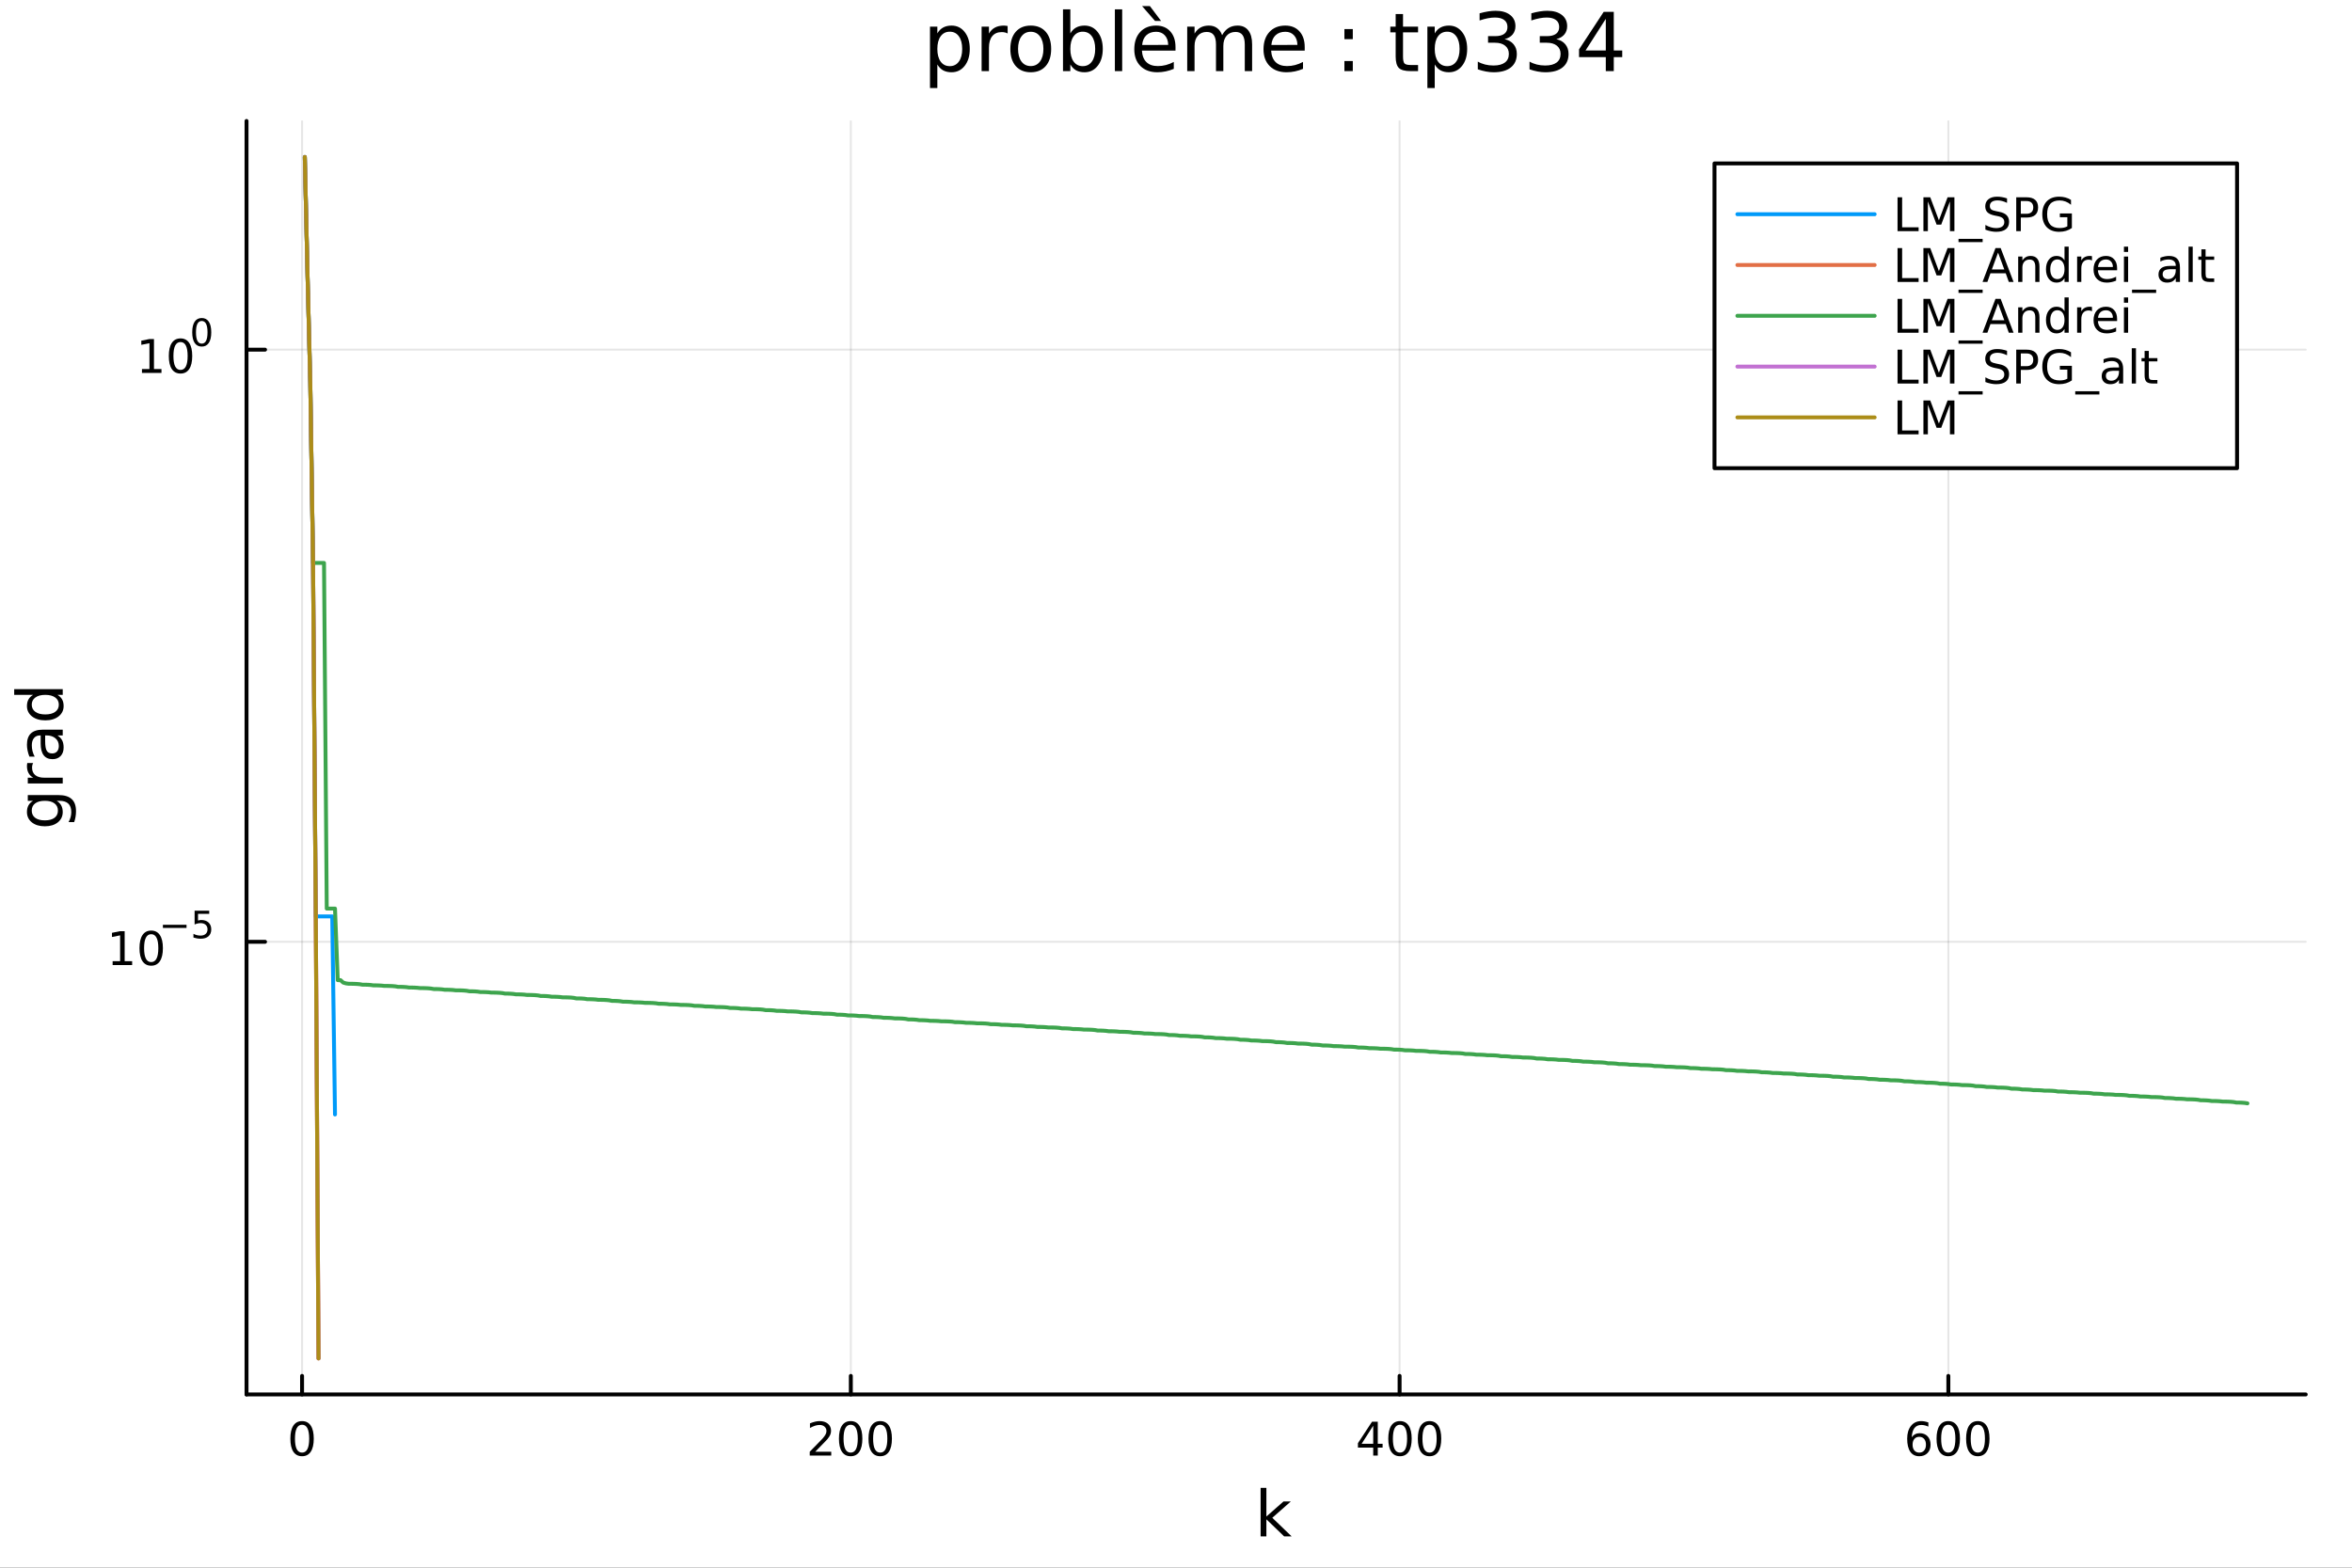 <?xml version="1.0" encoding="utf-8"?>
<svg xmlns="http://www.w3.org/2000/svg" xmlns:xlink="http://www.w3.org/1999/xlink" width="600" height="400" viewBox="0 0 2400 1600">
<rect x="0" y="0" width="2400" height="1600" fill="#333333" stroke="none"/>
<defs>
  <clipPath id="clip330">
    <rect x="0" y="0" width="2400" height="1600"/>
  </clipPath>
</defs>
<path clip-path="url(#clip330)" d="M0 1600 L2400 1600 L2400 0 L0 0  Z" fill="#ffffff" fill-rule="evenodd" fill-opacity="1"/>
<defs>
  <clipPath id="clip331">
    <rect x="480" y="0" width="1681" height="1600"/>
  </clipPath>
</defs>
<path clip-path="url(#clip330)" d="M251.56 1423.18 L2352.76 1423.18 L2352.76 123.472 L251.56 123.472  Z" fill="#ffffff" fill-rule="evenodd" fill-opacity="1"/>
<defs>
  <clipPath id="clip332">
    <rect x="251" y="123" width="2102" height="1301"/>
  </clipPath>
</defs>
<polyline clip-path="url(#clip332)" style="stroke:#000000; stroke-linecap:round; stroke-linejoin:round; stroke-width:2; stroke-opacity:0.1; fill:none" points="308.228,1423.18 308.228,123.472 "/>
<polyline clip-path="url(#clip332)" style="stroke:#000000; stroke-linecap:round; stroke-linejoin:round; stroke-width:2; stroke-opacity:0.1; fill:none" points="868.189,1423.18 868.189,123.472 "/>
<polyline clip-path="url(#clip332)" style="stroke:#000000; stroke-linecap:round; stroke-linejoin:round; stroke-width:2; stroke-opacity:0.1; fill:none" points="1428.15,1423.18 1428.15,123.472 "/>
<polyline clip-path="url(#clip332)" style="stroke:#000000; stroke-linecap:round; stroke-linejoin:round; stroke-width:2; stroke-opacity:0.1; fill:none" points="1988.11,1423.18 1988.11,123.472 "/>
<polyline clip-path="url(#clip330)" style="stroke:#000000; stroke-linecap:round; stroke-linejoin:round; stroke-width:4; stroke-opacity:1; fill:none" points="251.56,1423.18 2352.76,1423.18 "/>
<polyline clip-path="url(#clip330)" style="stroke:#000000; stroke-linecap:round; stroke-linejoin:round; stroke-width:4; stroke-opacity:1; fill:none" points="308.228,1423.18 308.228,1404.28 "/>
<polyline clip-path="url(#clip330)" style="stroke:#000000; stroke-linecap:round; stroke-linejoin:round; stroke-width:4; stroke-opacity:1; fill:none" points="868.189,1423.18 868.189,1404.28 "/>
<polyline clip-path="url(#clip330)" style="stroke:#000000; stroke-linecap:round; stroke-linejoin:round; stroke-width:4; stroke-opacity:1; fill:none" points="1428.15,1423.18 1428.15,1404.28 "/>
<polyline clip-path="url(#clip330)" style="stroke:#000000; stroke-linecap:round; stroke-linejoin:round; stroke-width:4; stroke-opacity:1; fill:none" points="1988.11,1423.18 1988.11,1404.28 "/>
<path clip-path="url(#clip330)" d="M308.228 1454.1 Q304.617 1454.1 302.788 1457.66 Q300.983 1461.2 300.983 1468.33 Q300.983 1475.44 302.788 1479.01 Q304.617 1482.55 308.228 1482.55 Q311.862 1482.55 313.668 1479.01 Q315.497 1475.44 315.497 1468.33 Q315.497 1461.2 313.668 1457.66 Q311.862 1454.1 308.228 1454.1 M308.228 1450.39 Q314.038 1450.39 317.094 1455 Q320.173 1459.58 320.173 1468.33 Q320.173 1477.06 317.094 1481.67 Q314.038 1486.25 308.228 1486.25 Q302.418 1486.25 299.339 1481.67 Q296.284 1477.06 296.284 1468.33 Q296.284 1459.58 299.339 1455 Q302.418 1450.39 308.228 1450.39 Z" fill="#000000" fill-rule="nonzero" fill-opacity="1" /><path clip-path="url(#clip330)" d="M831.881 1481.64 L848.2 1481.64 L848.2 1485.58 L826.256 1485.58 L826.256 1481.64 Q828.918 1478.89 833.501 1474.26 Q838.108 1469.61 839.288 1468.27 Q841.534 1465.74 842.413 1464.01 Q843.316 1462.25 843.316 1460.56 Q843.316 1457.8 841.372 1456.07 Q839.45 1454.33 836.349 1454.33 Q834.15 1454.33 831.696 1455.09 Q829.265 1455.86 826.488 1457.41 L826.488 1452.69 Q829.312 1451.55 831.765 1450.97 Q834.219 1450.39 836.256 1450.39 Q841.626 1450.39 844.821 1453.08 Q848.015 1455.77 848.015 1460.26 Q848.015 1462.39 847.205 1464.31 Q846.418 1466.2 844.312 1468.8 Q843.733 1469.47 840.631 1472.69 Q837.529 1475.88 831.881 1481.64 Z" fill="#000000" fill-rule="nonzero" fill-opacity="1" /><path clip-path="url(#clip330)" d="M868.015 1454.1 Q864.404 1454.1 862.575 1457.66 Q860.77 1461.2 860.77 1468.33 Q860.77 1475.44 862.575 1479.01 Q864.404 1482.55 868.015 1482.55 Q871.649 1482.55 873.455 1479.01 Q875.284 1475.44 875.284 1468.33 Q875.284 1461.2 873.455 1457.66 Q871.649 1454.1 868.015 1454.1 M868.015 1450.39 Q873.825 1450.39 876.881 1455 Q879.959 1459.58 879.959 1468.33 Q879.959 1477.06 876.881 1481.67 Q873.825 1486.25 868.015 1486.25 Q862.205 1486.25 859.126 1481.67 Q856.071 1477.06 856.071 1468.33 Q856.071 1459.58 859.126 1455 Q862.205 1450.39 868.015 1450.39 Z" fill="#000000" fill-rule="nonzero" fill-opacity="1" /><path clip-path="url(#clip330)" d="M898.177 1454.1 Q894.566 1454.1 892.737 1457.66 Q890.932 1461.2 890.932 1468.33 Q890.932 1475.44 892.737 1479.01 Q894.566 1482.55 898.177 1482.55 Q901.811 1482.55 903.617 1479.01 Q905.445 1475.44 905.445 1468.33 Q905.445 1461.2 903.617 1457.66 Q901.811 1454.1 898.177 1454.1 M898.177 1450.39 Q903.987 1450.39 907.043 1455 Q910.121 1459.58 910.121 1468.33 Q910.121 1477.06 907.043 1481.67 Q903.987 1486.25 898.177 1486.25 Q892.367 1486.25 889.288 1481.67 Q886.233 1477.06 886.233 1468.33 Q886.233 1459.58 889.288 1455 Q892.367 1450.39 898.177 1450.39 Z" fill="#000000" fill-rule="nonzero" fill-opacity="1" /><path clip-path="url(#clip330)" d="M1401.24 1455.09 L1389.43 1473.54 L1401.24 1473.54 L1401.24 1455.09 M1400.01 1451.02 L1405.89 1451.02 L1405.89 1473.54 L1410.82 1473.54 L1410.82 1477.43 L1405.89 1477.43 L1405.89 1485.58 L1401.24 1485.58 L1401.24 1477.43 L1385.64 1477.43 L1385.64 1472.92 L1400.01 1451.02 Z" fill="#000000" fill-rule="nonzero" fill-opacity="1" /><path clip-path="url(#clip330)" d="M1428.55 1454.1 Q1424.94 1454.1 1423.11 1457.66 Q1421.31 1461.2 1421.31 1468.33 Q1421.31 1475.44 1423.11 1479.01 Q1424.94 1482.55 1428.55 1482.55 Q1432.19 1482.55 1433.99 1479.01 Q1435.82 1475.44 1435.82 1468.33 Q1435.82 1461.2 1433.99 1457.66 Q1432.19 1454.1 1428.55 1454.1 M1428.55 1450.39 Q1434.36 1450.39 1437.42 1455 Q1440.5 1459.58 1440.5 1468.33 Q1440.5 1477.06 1437.42 1481.67 Q1434.36 1486.25 1428.55 1486.25 Q1422.74 1486.25 1419.67 1481.67 Q1416.61 1477.06 1416.61 1468.33 Q1416.61 1459.58 1419.67 1455 Q1422.74 1450.39 1428.55 1450.39 Z" fill="#000000" fill-rule="nonzero" fill-opacity="1" /><path clip-path="url(#clip330)" d="M1458.72 1454.1 Q1455.11 1454.1 1453.28 1457.66 Q1451.47 1461.2 1451.47 1468.33 Q1451.47 1475.44 1453.28 1479.01 Q1455.11 1482.55 1458.72 1482.55 Q1462.35 1482.55 1464.16 1479.01 Q1465.98 1475.44 1465.98 1468.33 Q1465.98 1461.2 1464.16 1457.66 Q1462.35 1454.1 1458.72 1454.1 M1458.72 1450.39 Q1464.53 1450.39 1467.58 1455 Q1470.66 1459.58 1470.66 1468.33 Q1470.66 1477.06 1467.58 1481.67 Q1464.53 1486.25 1458.72 1486.25 Q1452.91 1486.25 1449.83 1481.67 Q1446.77 1477.06 1446.77 1468.33 Q1446.77 1459.58 1449.83 1455 Q1452.91 1450.39 1458.72 1450.39 Z" fill="#000000" fill-rule="nonzero" fill-opacity="1" /><path clip-path="url(#clip330)" d="M1958.43 1466.44 Q1955.29 1466.44 1953.43 1468.59 Q1951.61 1470.74 1951.61 1474.49 Q1951.61 1478.22 1953.43 1480.39 Q1955.29 1482.55 1958.43 1482.55 Q1961.58 1482.55 1963.41 1480.39 Q1965.26 1478.22 1965.26 1474.49 Q1965.26 1470.74 1963.41 1468.59 Q1961.58 1466.44 1958.43 1466.44 M1967.72 1451.78 L1967.72 1456.04 Q1965.96 1455.21 1964.15 1454.77 Q1962.37 1454.33 1960.61 1454.33 Q1955.98 1454.33 1953.53 1457.45 Q1951.1 1460.58 1950.75 1466.9 Q1952.11 1464.89 1954.17 1463.82 Q1956.23 1462.73 1958.71 1462.73 Q1963.92 1462.73 1966.93 1465.9 Q1969.96 1469.05 1969.96 1474.49 Q1969.96 1479.82 1966.81 1483.03 Q1963.67 1486.25 1958.43 1486.25 Q1952.44 1486.25 1949.27 1481.67 Q1946.1 1477.06 1946.1 1468.33 Q1946.1 1460.14 1949.98 1455.28 Q1953.87 1450.39 1960.42 1450.39 Q1962.18 1450.39 1963.97 1450.74 Q1965.77 1451.09 1967.72 1451.78 Z" fill="#000000" fill-rule="nonzero" fill-opacity="1" /><path clip-path="url(#clip330)" d="M1988.02 1454.1 Q1984.41 1454.1 1982.58 1457.66 Q1980.77 1461.2 1980.77 1468.33 Q1980.77 1475.44 1982.58 1479.01 Q1984.41 1482.55 1988.02 1482.55 Q1991.65 1482.55 1993.46 1479.01 Q1995.29 1475.44 1995.29 1468.33 Q1995.29 1461.2 1993.46 1457.66 Q1991.65 1454.1 1988.02 1454.1 M1988.02 1450.39 Q1993.83 1450.39 1996.88 1455 Q1999.96 1459.58 1999.96 1468.33 Q1999.96 1477.06 1996.88 1481.67 Q1993.83 1486.25 1988.02 1486.25 Q1982.21 1486.25 1979.13 1481.67 Q1976.07 1477.06 1976.07 1468.33 Q1976.07 1459.58 1979.13 1455 Q1982.21 1450.39 1988.02 1450.39 Z" fill="#000000" fill-rule="nonzero" fill-opacity="1" /><path clip-path="url(#clip330)" d="M2018.18 1454.1 Q2014.57 1454.1 2012.74 1457.66 Q2010.93 1461.2 2010.93 1468.33 Q2010.93 1475.44 2012.74 1479.01 Q2014.57 1482.55 2018.18 1482.55 Q2021.81 1482.55 2023.62 1479.01 Q2025.45 1475.44 2025.45 1468.33 Q2025.45 1461.2 2023.62 1457.66 Q2021.81 1454.1 2018.18 1454.1 M2018.18 1450.39 Q2023.99 1450.39 2027.04 1455 Q2030.12 1459.58 2030.12 1468.33 Q2030.12 1477.06 2027.04 1481.67 Q2023.99 1486.25 2018.18 1486.25 Q2012.37 1486.25 2009.29 1481.67 Q2006.23 1477.06 2006.23 1468.33 Q2006.23 1459.58 2009.29 1455 Q2012.37 1450.39 2018.18 1450.39 Z" fill="#000000" fill-rule="nonzero" fill-opacity="1" /><path clip-path="url(#clip330)" d="M1286.34 1518.52 L1292.23 1518.52 L1292.23 1547.77 L1309.7 1532.4 L1317.18 1532.4 L1298.27 1549.07 L1317.98 1568.04 L1310.34 1568.04 L1292.23 1550.63 L1292.23 1568.04 L1286.34 1568.04 L1286.34 1518.52 Z" fill="#000000" fill-rule="nonzero" fill-opacity="1" /><polyline clip-path="url(#clip332)" style="stroke:#000000; stroke-linecap:round; stroke-linejoin:round; stroke-width:2; stroke-opacity:0.1; fill:none" points="251.56,961.207 2352.76,961.207 "/>
<polyline clip-path="url(#clip332)" style="stroke:#000000; stroke-linecap:round; stroke-linejoin:round; stroke-width:2; stroke-opacity:0.1; fill:none" points="251.56,356.853 2352.76,356.853 "/>
<polyline clip-path="url(#clip330)" style="stroke:#000000; stroke-linecap:round; stroke-linejoin:round; stroke-width:4; stroke-opacity:1; fill:none" points="251.56,1423.18 251.56,123.472 "/>
<polyline clip-path="url(#clip330)" style="stroke:#000000; stroke-linecap:round; stroke-linejoin:round; stroke-width:4; stroke-opacity:1; fill:none" points="251.56,961.207 270.458,961.207 "/>
<polyline clip-path="url(#clip330)" style="stroke:#000000; stroke-linecap:round; stroke-linejoin:round; stroke-width:4; stroke-opacity:1; fill:none" points="251.56,356.853 270.458,356.853 "/>
<path clip-path="url(#clip330)" d="M114.931 980.999 L122.57 980.999 L122.57 954.634 L114.26 956.3 L114.26 952.041 L122.524 950.374 L127.2 950.374 L127.2 980.999 L134.839 980.999 L134.839 984.934 L114.931 984.934 L114.931 980.999 Z" fill="#000000" fill-rule="nonzero" fill-opacity="1" /><path clip-path="url(#clip330)" d="M154.283 953.453 Q150.672 953.453 148.843 957.018 Q147.038 960.559 147.038 967.689 Q147.038 974.796 148.843 978.36 Q150.672 981.902 154.283 981.902 Q157.917 981.902 159.723 978.36 Q161.552 974.796 161.552 967.689 Q161.552 960.559 159.723 957.018 Q157.917 953.453 154.283 953.453 M154.283 949.749 Q160.093 949.749 163.149 954.356 Q166.227 958.939 166.227 967.689 Q166.227 976.416 163.149 981.022 Q160.093 985.606 154.283 985.606 Q148.473 985.606 145.394 981.022 Q142.339 976.416 142.339 967.689 Q142.339 958.939 145.394 954.356 Q148.473 949.749 154.283 949.749 Z" fill="#000000" fill-rule="nonzero" fill-opacity="1" /><path clip-path="url(#clip330)" d="M166.227 943.851 L190.339 943.851 L190.339 947.048 L166.227 947.048 L166.227 943.851 Z" fill="#000000" fill-rule="nonzero" fill-opacity="1" /><path clip-path="url(#clip330)" d="M198.577 929.444 L213.491 929.444 L213.491 932.641 L202.056 932.641 L202.056 939.525 Q202.884 939.243 203.711 939.111 Q204.539 938.961 205.366 938.961 Q210.068 938.961 212.814 941.537 Q215.56 944.114 215.56 948.515 Q215.56 953.048 212.739 955.568 Q209.918 958.069 204.783 958.069 Q203.015 958.069 201.172 957.768 Q199.348 957.468 197.392 956.866 L197.392 953.048 Q199.085 953.969 200.89 954.421 Q202.696 954.872 204.708 954.872 Q207.962 954.872 209.861 953.161 Q211.761 951.449 211.761 948.515 Q211.761 945.581 209.861 943.87 Q207.962 942.158 204.708 942.158 Q203.185 942.158 201.661 942.497 Q200.157 942.835 198.577 943.55 L198.577 929.444 Z" fill="#000000" fill-rule="nonzero" fill-opacity="1" /><path clip-path="url(#clip330)" d="M144.855 376.645 L152.493 376.645 L152.493 350.279 L144.183 351.946 L144.183 347.687 L152.447 346.02 L157.123 346.02 L157.123 376.645 L164.762 376.645 L164.762 380.58 L144.855 380.58 L144.855 376.645 Z" fill="#000000" fill-rule="nonzero" fill-opacity="1" /><path clip-path="url(#clip330)" d="M184.206 349.099 Q180.595 349.099 178.766 352.664 Q176.961 356.205 176.961 363.335 Q176.961 370.441 178.766 374.006 Q180.595 377.548 184.206 377.548 Q187.84 377.548 189.646 374.006 Q191.475 370.441 191.475 363.335 Q191.475 356.205 189.646 352.664 Q187.84 349.099 184.206 349.099 M184.206 345.395 Q190.016 345.395 193.072 350.002 Q196.151 354.585 196.151 363.335 Q196.151 372.062 193.072 376.668 Q190.016 381.251 184.206 381.251 Q178.396 381.251 175.317 376.668 Q172.262 372.062 172.262 363.335 Q172.262 354.585 175.317 350.002 Q178.396 345.395 184.206 345.395 Z" fill="#000000" fill-rule="nonzero" fill-opacity="1" /><path clip-path="url(#clip330)" d="M205.855 327.591 Q202.921 327.591 201.436 330.488 Q199.969 333.365 199.969 339.158 Q199.969 344.932 201.436 347.828 Q202.921 350.706 205.855 350.706 Q208.808 350.706 210.275 347.828 Q211.761 344.932 211.761 339.158 Q211.761 333.365 210.275 330.488 Q208.808 327.591 205.855 327.591 M205.855 324.582 Q210.576 324.582 213.059 328.325 Q215.56 332.049 215.56 339.158 Q215.56 346.248 213.059 349.991 Q210.576 353.715 205.855 353.715 Q201.135 353.715 198.633 349.991 Q196.151 346.248 196.151 339.158 Q196.151 332.049 198.633 328.325 Q201.135 324.582 205.855 324.582 Z" fill="#000000" fill-rule="nonzero" fill-opacity="1" /><path clip-path="url(#clip330)" d="M45.766 817.313 Q39.401 817.313 35.9 819.955 Q32.398 822.565 32.398 827.307 Q32.398 832.018 35.9 834.66 Q39.401 837.27 45.766 837.27 Q52.1 837.27 55.601 834.66 Q59.103 832.018 59.103 827.307 Q59.103 822.565 55.601 819.955 Q52.1 817.313 45.766 817.313 M59.58 811.457 Q68.683 811.457 73.107 815.499 Q77.563 819.541 77.563 827.88 Q77.563 830.967 77.086 833.705 Q76.64 836.442 75.685 839.02 L69.988 839.02 Q71.388 836.442 72.057 833.928 Q72.725 831.413 72.725 828.803 Q72.725 823.042 69.701 820.178 Q66.71 817.313 60.63 817.313 L57.734 817.313 Q60.885 819.127 62.445 821.96 Q64.004 824.793 64.004 828.739 Q64.004 835.296 59.007 839.307 Q54.01 843.317 45.766 843.317 Q37.491 843.317 32.494 839.307 Q27.497 835.296 27.497 828.739 Q27.497 824.793 29.056 821.96 Q30.616 819.127 33.767 817.313 L28.356 817.313 L28.356 811.457 L59.58 811.457 Z" fill="#000000" fill-rule="nonzero" fill-opacity="1" /><path clip-path="url(#clip330)" d="M33.831 778.737 Q33.258 779.724 33.003 780.901 Q32.717 782.047 32.717 783.447 Q32.717 788.413 35.963 791.086 Q39.178 793.728 45.225 793.728 L64.004 793.728 L64.004 799.616 L28.356 799.616 L28.356 793.728 L33.894 793.728 Q30.648 791.882 29.088 788.922 Q27.497 785.962 27.497 781.729 Q27.497 781.124 27.592 780.392 Q27.656 779.66 27.815 778.769 L33.831 778.737 Z" fill="#000000" fill-rule="nonzero" fill-opacity="1" /><path clip-path="url(#clip330)" d="M46.085 756.393 Q46.085 763.491 47.708 766.228 Q49.331 768.965 53.246 768.965 Q56.365 768.965 58.211 766.928 Q60.026 764.86 60.026 761.327 Q60.026 756.457 56.588 753.529 Q53.119 750.569 47.39 750.569 L46.085 750.569 L46.085 756.393 M43.666 744.712 L64.004 744.712 L64.004 750.569 L58.593 750.569 Q61.84 752.574 63.399 755.566 Q64.927 758.558 64.927 762.886 Q64.927 768.361 61.872 771.607 Q58.784 774.822 53.628 774.822 Q47.612 774.822 44.557 770.812 Q41.501 766.769 41.501 758.78 L41.501 750.569 L40.928 750.569 Q36.886 750.569 34.69 753.242 Q32.462 755.884 32.462 760.69 Q32.462 763.746 33.194 766.642 Q33.926 769.538 35.39 772.212 L29.98 772.212 Q28.738 768.997 28.133 765.974 Q27.497 762.95 27.497 760.085 Q27.497 752.351 31.507 748.532 Q35.518 744.712 43.666 744.712 Z" fill="#000000" fill-rule="nonzero" fill-opacity="1" /><path clip-path="url(#clip330)" d="M33.767 709.191 L14.479 709.191 L14.479 703.335 L64.004 703.335 L64.004 709.191 L58.657 709.191 Q61.84 711.038 63.399 713.87 Q64.927 716.671 64.927 720.618 Q64.927 727.079 59.771 731.153 Q54.615 735.195 46.212 735.195 Q37.809 735.195 32.653 731.153 Q27.497 727.079 27.497 720.618 Q27.497 716.671 29.056 713.87 Q30.584 711.038 33.767 709.191 M46.212 729.148 Q52.673 729.148 56.365 726.506 Q60.026 723.833 60.026 719.186 Q60.026 714.539 56.365 711.865 Q52.673 709.191 46.212 709.191 Q39.751 709.191 36.09 711.865 Q32.398 714.539 32.398 719.186 Q32.398 723.833 36.09 726.506 Q39.751 729.148 46.212 729.148 Z" fill="#000000" fill-rule="nonzero" fill-opacity="1" /><path clip-path="url(#clip330)" d="M956.474 65.77 L956.474 89.833 L948.98 89.833 L948.98 27.206 L956.474 27.206 L956.474 34.092 Q958.824 30.041 962.388 28.097 Q965.994 26.112 970.976 26.112 Q979.24 26.112 984.385 32.675 Q989.57 39.237 989.57 49.931 Q989.57 60.626 984.385 67.188 Q979.24 73.751 970.976 73.751 Q965.994 73.751 962.388 71.806 Q958.824 69.821 956.474 65.77 M981.833 49.931 Q981.833 41.708 978.43 37.05 Q975.068 32.35 969.153 32.35 Q963.239 32.35 959.836 37.05 Q956.474 41.708 956.474 49.931 Q956.474 58.155 959.836 62.854 Q963.239 67.512 969.153 67.512 Q975.068 67.512 978.43 62.854 Q981.833 58.155 981.833 49.931 Z" fill="#000000" fill-rule="nonzero" fill-opacity="1" /><path clip-path="url(#clip330)" d="M1028.22 34.173 Q1026.96 33.444 1025.46 33.12 Q1024 32.756 1022.22 32.756 Q1015.9 32.756 1012.5 36.888 Q1009.14 40.979 1009.14 48.676 L1009.14 72.576 L1001.64 72.576 L1001.64 27.206 L1009.14 27.206 L1009.14 34.254 Q1011.49 30.122 1015.25 28.138 Q1019.02 26.112 1024.41 26.112 Q1025.18 26.112 1026.11 26.234 Q1027.04 26.315 1028.18 26.517 L1028.22 34.173 Z" fill="#000000" fill-rule="nonzero" fill-opacity="1" /><path clip-path="url(#clip330)" d="M1051.79 32.431 Q1045.8 32.431 1042.31 37.131 Q1038.83 41.789 1038.83 49.931 Q1038.83 58.074 1042.27 62.773 Q1045.76 67.431 1051.79 67.431 Q1057.75 67.431 1061.23 62.732 Q1064.71 58.033 1064.71 49.931 Q1064.71 41.87 1061.23 37.171 Q1057.75 32.431 1051.79 32.431 M1051.79 26.112 Q1061.51 26.112 1067.06 32.431 Q1072.61 38.751 1072.61 49.931 Q1072.61 61.071 1067.06 67.431 Q1061.51 73.751 1051.79 73.751 Q1042.03 73.751 1036.48 67.431 Q1030.97 61.071 1030.97 49.931 Q1030.97 38.751 1036.48 32.431 Q1042.03 26.112 1051.79 26.112 Z" fill="#000000" fill-rule="nonzero" fill-opacity="1" /><path clip-path="url(#clip330)" d="M1117.54 49.931 Q1117.54 41.708 1114.14 37.05 Q1110.77 32.35 1104.86 32.35 Q1098.94 32.35 1095.54 37.05 Q1092.18 41.708 1092.18 49.931 Q1092.18 58.155 1095.54 62.854 Q1098.94 67.512 1104.86 67.512 Q1110.77 67.512 1114.14 62.854 Q1117.54 58.155 1117.54 49.931 M1092.18 34.092 Q1094.53 30.041 1098.09 28.097 Q1101.7 26.112 1106.68 26.112 Q1114.95 26.112 1120.09 32.675 Q1125.28 39.237 1125.28 49.931 Q1125.28 60.626 1120.09 67.188 Q1114.95 73.751 1106.68 73.751 Q1101.7 73.751 1098.09 71.806 Q1094.53 69.821 1092.18 65.77 L1092.18 72.576 L1084.69 72.576 L1084.69 9.544 L1092.18 9.544 L1092.18 34.092 Z" fill="#000000" fill-rule="nonzero" fill-opacity="1" /><path clip-path="url(#clip330)" d="M1137.63 9.544 L1145.08 9.544 L1145.08 72.576 L1137.63 72.576 L1137.63 9.544 Z" fill="#000000" fill-rule="nonzero" fill-opacity="1" /><path clip-path="url(#clip330)" d="M1199.49 48.028 L1199.49 51.673 L1165.22 51.673 Q1165.7 59.37 1169.84 63.421 Q1174.01 67.431 1181.42 67.431 Q1185.71 67.431 1189.73 66.378 Q1193.78 65.325 1197.75 63.218 L1197.75 70.267 Q1193.74 71.968 1189.52 72.86 Q1185.31 73.751 1180.98 73.751 Q1170.12 73.751 1163.76 67.431 Q1157.44 61.112 1157.44 50.337 Q1157.44 39.197 1163.43 32.675 Q1169.47 26.112 1179.68 26.112 Q1188.83 26.112 1194.14 32.026 Q1199.49 37.9 1199.49 48.028 M1192.03 45.84 Q1191.95 39.723 1188.59 36.077 Q1185.27 32.431 1179.76 32.431 Q1173.52 32.431 1169.75 35.956 Q1166.03 39.48 1165.46 45.88 L1192.03 45.84 M1173.36 6.222 L1184.78 21.373 L1178.59 21.373 L1165.38 6.222 L1173.36 6.222 Z" fill="#000000" fill-rule="nonzero" fill-opacity="1" /><path clip-path="url(#clip330)" d="M1247.05 35.915 Q1249.84 30.892 1253.73 28.502 Q1257.62 26.112 1262.88 26.112 Q1269.97 26.112 1273.82 31.095 Q1277.67 36.037 1277.67 45.192 L1277.67 72.576 L1270.18 72.576 L1270.18 45.435 Q1270.18 38.913 1267.87 35.753 Q1265.56 32.594 1260.82 32.594 Q1255.03 32.594 1251.66 36.442 Q1248.3 40.29 1248.3 46.934 L1248.3 72.576 L1240.81 72.576 L1240.81 45.435 Q1240.81 38.873 1238.5 35.753 Q1236.19 32.594 1231.37 32.594 Q1225.66 32.594 1222.29 36.482 Q1218.93 40.331 1218.93 46.934 L1218.93 72.576 L1211.44 72.576 L1211.44 27.206 L1218.93 27.206 L1218.93 34.254 Q1221.48 30.082 1225.05 28.097 Q1228.61 26.112 1233.52 26.112 Q1238.46 26.112 1241.9 28.624 Q1245.38 31.135 1247.05 35.915 Z" fill="#000000" fill-rule="nonzero" fill-opacity="1" /><path clip-path="url(#clip330)" d="M1331.34 48.028 L1331.34 51.673 L1297.07 51.673 Q1297.56 59.37 1301.69 63.421 Q1305.86 67.431 1313.28 67.431 Q1317.57 67.431 1321.58 66.378 Q1325.63 65.325 1329.6 63.218 L1329.6 70.267 Q1325.59 71.968 1321.38 72.86 Q1317.17 73.751 1312.83 73.751 Q1301.98 73.751 1295.62 67.431 Q1289.3 61.112 1289.3 50.337 Q1289.3 39.197 1295.29 32.675 Q1301.33 26.112 1311.54 26.112 Q1320.69 26.112 1326 32.026 Q1331.34 37.9 1331.34 48.028 M1323.89 45.84 Q1323.81 39.723 1320.45 36.077 Q1317.13 32.431 1311.62 32.431 Q1305.38 32.431 1301.61 35.956 Q1297.88 39.48 1297.32 45.88 L1323.89 45.84 Z" fill="#000000" fill-rule="nonzero" fill-opacity="1" /><path clip-path="url(#clip330)" d="M1371.85 62.287 L1380.4 62.287 L1380.4 72.576 L1371.85 72.576 L1371.85 62.287 M1371.85 29.677 L1380.4 29.677 L1380.4 39.966 L1371.85 39.966 L1371.85 29.677 Z" fill="#000000" fill-rule="nonzero" fill-opacity="1" /><path clip-path="url(#clip330)" d="M1431.65 14.324 L1431.65 27.206 L1447 27.206 L1447 32.999 L1431.65 32.999 L1431.65 57.628 Q1431.65 63.178 1433.14 64.758 Q1434.68 66.338 1439.34 66.338 L1447 66.338 L1447 72.576 L1439.34 72.576 Q1430.71 72.576 1427.43 69.376 Q1424.15 66.135 1424.15 57.628 L1424.15 32.999 L1418.68 32.999 L1418.68 27.206 L1424.15 27.206 L1424.15 14.324 L1431.65 14.324 Z" fill="#000000" fill-rule="nonzero" fill-opacity="1" /><path clip-path="url(#clip330)" d="M1464.01 65.77 L1464.01 89.833 L1456.52 89.833 L1456.52 27.206 L1464.01 27.206 L1464.01 34.092 Q1466.36 30.041 1469.93 28.097 Q1473.53 26.112 1478.51 26.112 Q1486.78 26.112 1491.92 32.675 Q1497.11 39.237 1497.11 49.931 Q1497.11 60.626 1491.92 67.188 Q1486.78 73.751 1478.51 73.751 Q1473.53 73.751 1469.93 71.806 Q1466.36 69.821 1464.01 65.77 M1489.37 49.931 Q1489.37 41.708 1485.97 37.05 Q1482.61 32.35 1476.69 32.35 Q1470.78 32.35 1467.37 37.05 Q1464.01 41.708 1464.01 49.931 Q1464.01 58.155 1467.37 62.854 Q1470.78 67.512 1476.69 67.512 Q1482.61 67.512 1485.97 62.854 Q1489.37 58.155 1489.37 49.931 Z" fill="#000000" fill-rule="nonzero" fill-opacity="1" /><path clip-path="url(#clip330)" d="M1535.31 39.966 Q1541.18 41.222 1544.46 45.192 Q1547.78 49.162 1547.78 54.995 Q1547.78 63.948 1541.63 68.849 Q1535.47 73.751 1524.13 73.751 Q1520.32 73.751 1516.27 72.981 Q1512.26 72.252 1507.96 70.753 L1507.96 62.854 Q1511.37 64.839 1515.42 65.852 Q1519.47 66.864 1523.88 66.864 Q1531.58 66.864 1535.59 63.826 Q1539.64 60.788 1539.64 54.995 Q1539.64 49.648 1535.87 46.65 Q1532.15 43.612 1525.46 43.612 L1518.42 43.612 L1518.42 36.888 L1525.79 36.888 Q1531.82 36.888 1535.02 34.498 Q1538.22 32.067 1538.22 27.53 Q1538.22 22.871 1534.9 20.4 Q1531.62 17.889 1525.46 17.889 Q1522.1 17.889 1518.25 18.618 Q1514.41 19.347 1509.79 20.887 L1509.79 13.595 Q1514.45 12.299 1518.5 11.65 Q1522.59 11.002 1526.19 11.002 Q1535.51 11.002 1540.94 15.256 Q1546.37 19.469 1546.37 26.679 Q1546.37 31.702 1543.49 35.186 Q1540.61 38.629 1535.31 39.966 Z" fill="#000000" fill-rule="nonzero" fill-opacity="1" /><path clip-path="url(#clip330)" d="M1588.09 39.966 Q1593.96 41.222 1597.25 45.192 Q1600.57 49.162 1600.57 54.995 Q1600.57 63.948 1594.41 68.849 Q1588.25 73.751 1576.91 73.751 Q1573.1 73.751 1569.05 72.981 Q1565.04 72.252 1560.75 70.753 L1560.75 62.854 Q1564.15 64.839 1568.2 65.852 Q1572.25 66.864 1576.67 66.864 Q1584.36 66.864 1588.37 63.826 Q1592.43 60.788 1592.43 54.995 Q1592.43 49.648 1588.66 46.65 Q1584.93 43.612 1578.25 43.612 L1571.2 43.612 L1571.2 36.888 L1578.57 36.888 Q1584.61 36.888 1587.81 34.498 Q1591.01 32.067 1591.01 27.53 Q1591.01 22.871 1587.69 20.4 Q1584.4 17.889 1578.25 17.889 Q1574.89 17.889 1571.04 18.618 Q1567.19 19.347 1562.57 20.887 L1562.57 13.595 Q1567.23 12.299 1571.28 11.65 Q1575.37 11.002 1578.98 11.002 Q1588.29 11.002 1593.72 15.256 Q1599.15 19.469 1599.15 26.679 Q1599.15 31.702 1596.27 35.186 Q1593.4 38.629 1588.09 39.966 Z" fill="#000000" fill-rule="nonzero" fill-opacity="1" /><path clip-path="url(#clip330)" d="M1638.57 19.226 L1617.91 51.511 L1638.57 51.511 L1638.57 19.226 M1636.42 12.096 L1646.71 12.096 L1646.71 51.511 L1655.34 51.511 L1655.34 58.317 L1646.71 58.317 L1646.71 72.576 L1638.57 72.576 L1638.57 58.317 L1611.26 58.317 L1611.26 50.418 L1636.42 12.096 Z" fill="#000000" fill-rule="nonzero" fill-opacity="1" /><polyline clip-path="url(#clip332)" style="stroke:#009af9; stroke-linecap:round; stroke-linejoin:round; stroke-width:4; stroke-opacity:1; fill:none" points="311.028,160.256 313.828,281.401 316.628,390.903 319.427,574.546 322.227,935.296 325.027,935.296 327.827,935.296 330.627,935.296 333.426,935.296 336.226,935.296 339.026,935.296 341.826,1137.44 "/>
<polyline clip-path="url(#clip332)" style="stroke:#e26f46; stroke-linecap:round; stroke-linejoin:round; stroke-width:4; stroke-opacity:1; fill:none" points="311.028,160.256 313.828,281.401 316.628,390.903 319.427,574.546 322.227,935.296 325.027,1386.4 "/>
<polyline clip-path="url(#clip332)" style="stroke:#3da44d; stroke-linecap:round; stroke-linejoin:round; stroke-width:4; stroke-opacity:1; fill:none" points="311.028,160.256 313.828,281.401 316.628,390.903 319.427,574.546 322.227,574.546 325.027,574.546 327.827,574.546 330.627,574.546 333.426,927.297 336.226,927.297 339.026,927.297 341.826,927.297 344.626,1000.34 347.425,1000.34 350.225,1002.83 353.025,1003.65 355.825,1004.04 358.625,1004.04 361.424,1004.11 364.224,1004.23 367.024,1004.48 369.824,1004.98 372.624,1004.98 375.424,1005.07 378.223,1005.27 381.023,1005.67 383.823,1005.67 386.623,1005.75 389.423,1005.91 392.222,1006.22 395.022,1006.22 397.822,1006.29 400.622,1006.41 403.422,1006.67 406.221,1007.17 409.021,1007.17 411.821,1007.28 414.621,1007.48 417.421,1007.88 420.22,1007.88 423.02,1007.97 425.82,1008.13 428.62,1008.45 431.42,1008.45 434.219,1008.52 437.019,1008.65 439.819,1008.91 442.619,1009.43 445.419,1009.43 448.218,1009.53 451.018,1009.74 453.818,1010.15 456.618,1010.15 459.418,1010.24 462.217,1010.4 465.017,1010.74 467.817,1010.74 470.617,1010.8 473.417,1010.94 476.216,1011.2 479.016,1011.73 481.816,1011.73 484.616,1011.84 487.416,1012.05 490.215,1012.48 493.015,1012.48 495.815,1012.56 498.615,1012.73 501.415,1013.07 504.214,1013.07 507.014,1013.14 509.814,1013.28 512.614,1013.55 515.414,1014.09 518.213,1014.09 521.013,1014.2 523.813,1014.42 526.613,1014.86 529.413,1014.86 532.212,1014.94 535.012,1015.12 537.812,1015.47 540.612,1015.47 543.412,1015.54 546.211,1015.68 549.011,1015.96 551.811,1016.51 554.611,1016.51 557.411,1016.62 560.21,1016.85 563.01,1017.29 565.81,1017.29 568.61,1017.38 571.41,1017.56 574.209,1017.92 577.009,1017.92 579.809,1017.99 582.609,1018.13 585.409,1018.42 588.208,1018.99 591.008,1018.99 593.808,1019.1 596.608,1019.33 599.408,1019.79 602.207,1019.79 605.007,1019.88 607.807,1020.06 610.607,1020.43 613.407,1020.43 616.207,1020.5 619.006,1020.65 621.806,1020.94 624.606,1021.52 627.406,1021.52 630.206,1021.64 633.005,1021.88 635.805,1022.34 638.605,1022.34 641.405,1022.44 644.205,1022.62 647.004,1023 649.804,1023 652.604,1023.07 655.404,1023.22 658.204,1023.52 661.003,1023.52 663.803,1023.58 666.603,1023.7 669.403,1023.94 672.203,1024.42 675.002,1024.42 677.802,1024.52 680.602,1024.71 683.402,1025.09 686.202,1025.09 689.001,1025.17 691.801,1025.32 694.601,1025.63 697.401,1025.63 700.201,1025.69 703,1025.82 705.8,1026.06 708.6,1026.55 711.4,1026.55 714.2,1026.65 716.999,1026.85 719.799,1027.24 722.599,1027.24 725.399,1027.32 728.199,1027.47 730.998,1027.79 733.798,1027.79 736.598,1027.85 739.398,1027.98 742.198,1028.23 744.997,1028.73 747.797,1028.73 750.597,1028.83 753.397,1029.03 756.197,1029.43 758.996,1029.43 761.796,1029.52 764.596,1029.68 767.396,1030 770.196,1030 772.995,1030.06 775.795,1030.19 778.595,1030.45 781.395,1030.96 784.195,1030.96 786.994,1031.07 789.794,1031.27 792.594,1031.68 795.394,1031.68 798.194,1031.77 800.993,1031.93 803.793,1032.26 806.593,1032.26 809.393,1032.33 812.193,1032.46 814.992,1032.72 817.792,1033.25 820.592,1033.25 823.392,1033.35 826.192,1033.57 828.991,1033.99 831.791,1033.99 834.591,1034.07 837.391,1034.24 840.191,1034.58 842.99,1034.58 845.79,1034.64 848.59,1034.78 851.39,1035.05 854.19,1035.59 856.99,1035.59 859.789,1035.7 862.589,1035.91 865.389,1036.34 868.189,1036.34 870.989,1036.43 873.788,1036.6 876.588,1036.95 879.388,1036.95 882.188,1037.02 884.988,1037.16 887.787,1037.43 890.587,1037.99 893.387,1037.99 896.187,1038.1 898.987,1038.32 901.786,1038.76 904.586,1038.76 907.386,1038.85 910.186,1039.03 912.986,1039.38 915.785,1039.38 918.585,1039.45 921.385,1039.59 924.185,1039.87 926.985,1040.44 929.784,1040.44 932.584,1040.55 935.384,1040.78 938.184,1041.23 940.984,1041.23 943.783,1041.32 946.583,1041.5 949.383,1041.87 952.183,1041.87 954.983,1041.94 957.782,1042.08 960.582,1042.37 963.382,1042.37 966.182,1042.43 968.982,1042.55 971.781,1042.78 974.581,1043.24 977.381,1043.24 980.181,1043.34 982.981,1043.52 985.78,1043.89 988.58,1043.89 991.38,1043.97 994.18,1044.12 996.98,1044.41 999.779,1044.41 1002.58,1044.47 1005.38,1044.59 1008.18,1044.83 1010.98,1045.3 1013.78,1045.3 1016.58,1045.4 1019.38,1045.59 1022.18,1045.97 1024.98,1045.97 1027.78,1046.04 1030.58,1046.2 1033.38,1046.5 1036.18,1046.5 1038.98,1046.56 1041.78,1046.68 1044.58,1046.93 1047.38,1047.41 1050.18,1047.41 1052.98,1047.51 1055.78,1047.7 1058.58,1048.09 1061.38,1048.09 1064.17,1048.17 1066.97,1048.33 1069.77,1048.64 1072.57,1048.64 1075.37,1048.7 1078.17,1048.83 1080.97,1049.08 1083.77,1049.57 1086.57,1049.57 1089.37,1049.67 1092.17,1049.87 1094.97,1050.27 1097.77,1050.27 1100.57,1050.35 1103.37,1050.51 1106.17,1050.83 1108.97,1050.83 1111.77,1050.89 1114.57,1051.02 1117.37,1051.27 1120.17,1051.78 1122.97,1051.78 1125.77,1051.89 1128.57,1052.09 1131.37,1052.5 1134.17,1052.5 1136.97,1052.58 1139.77,1052.74 1142.57,1053.07 1145.37,1053.07 1148.17,1053.14 1150.97,1053.27 1153.77,1053.53 1156.57,1054.05 1159.37,1054.05 1162.17,1054.15 1164.97,1054.36 1167.77,1054.78 1170.57,1054.78 1173.37,1054.86 1176.17,1055.03 1178.97,1055.37 1181.77,1055.37 1184.57,1055.43 1187.37,1055.57 1190.17,1055.83 1192.97,1056.37 1195.77,1056.37 1198.57,1056.47 1201.37,1056.69 1204.16,1057.12 1206.96,1057.12 1209.76,1057.2 1212.56,1057.37 1215.36,1057.72 1218.16,1057.72 1220.96,1057.78 1223.76,1057.92 1226.56,1058.2 1229.36,1058.74 1232.16,1058.74 1234.96,1058.85 1237.76,1059.07 1240.56,1059.51 1243.36,1059.51 1246.16,1059.6 1248.96,1059.77 1251.76,1060.12 1254.56,1060.12 1257.36,1060.19 1260.16,1060.33 1262.96,1060.61 1265.76,1061.17 1268.56,1061.17 1271.36,1061.29 1274.16,1061.51 1276.96,1061.96 1279.76,1061.96 1282.56,1062.05 1285.36,1062.23 1288.16,1062.59 1290.96,1062.59 1293.76,1062.66 1296.56,1062.8 1299.36,1063.09 1302.16,1063.66 1304.96,1063.66 1307.76,1063.78 1310.56,1064.01 1313.36,1064.47 1316.16,1064.47 1318.96,1064.56 1321.76,1064.74 1324.56,1065.11 1327.36,1065.11 1330.16,1065.18 1332.96,1065.33 1335.76,1065.63 1338.56,1066.21 1341.36,1066.21 1344.16,1066.33 1346.95,1066.56 1349.75,1067.03 1352.55,1067.03 1355.35,1067.13 1358.15,1067.32 1360.95,1067.69 1363.75,1067.69 1366.55,1067.77 1369.35,1067.92 1372.15,1068.22 1374.95,1068.22 1377.75,1068.28 1380.55,1068.4 1383.35,1068.64 1386.15,1069.12 1388.95,1069.12 1391.75,1069.22 1394.55,1069.41 1397.35,1069.8 1400.15,1069.8 1402.95,1069.88 1405.75,1070.03 1408.55,1070.34 1411.35,1070.34 1414.15,1070.4 1416.95,1070.52 1419.75,1070.77 1422.55,1071.26 1425.35,1071.26 1428.15,1071.36 1430.95,1071.56 1433.75,1071.96 1436.55,1071.96 1439.35,1072.03 1442.15,1072.19 1444.95,1072.51 1447.75,1072.51 1450.55,1072.57 1453.35,1072.7 1456.15,1072.95 1458.95,1073.46 1461.75,1073.46 1464.55,1073.56 1467.35,1073.76 1470.15,1074.16 1472.95,1074.16 1475.75,1074.24 1478.55,1074.41 1481.35,1074.73 1484.15,1074.73 1486.95,1074.79 1489.74,1074.92 1492.54,1075.18 1495.34,1075.7 1498.14,1075.7 1500.94,1075.8 1503.74,1076.01 1506.54,1076.42 1509.34,1076.42 1512.14,1076.51 1514.94,1076.67 1517.74,1077 1520.54,1077 1523.34,1077.07 1526.14,1077.2 1528.94,1077.47 1531.74,1078 1534.54,1078 1537.34,1078.1 1540.14,1078.31 1542.94,1078.74 1545.74,1078.74 1548.54,1078.82 1551.34,1078.99 1554.14,1079.33 1556.94,1079.33 1559.74,1079.4 1562.54,1079.54 1565.34,1079.81 1568.14,1080.35 1570.94,1080.35 1573.74,1080.46 1576.54,1080.67 1579.34,1081.11 1582.14,1081.11 1584.94,1081.19 1587.74,1081.37 1590.54,1081.72 1593.34,1081.72 1596.14,1081.79 1598.94,1081.92 1601.74,1082.2 1604.54,1082.76 1607.34,1082.76 1610.14,1082.87 1612.94,1083.09 1615.74,1083.53 1618.54,1083.53 1621.34,1083.62 1624.14,1083.8 1626.94,1084.16 1629.73,1084.16 1632.53,1084.23 1635.33,1084.37 1638.13,1084.66 1640.93,1085.22 1643.73,1085.22 1646.53,1085.34 1649.33,1085.56 1652.13,1086.02 1654.93,1086.02 1657.73,1086.11 1660.53,1086.29 1663.33,1086.66 1666.13,1086.66 1668.93,1086.73 1671.73,1086.88 1674.53,1087.17 1677.33,1087.17 1680.13,1087.23 1682.93,1087.34 1685.73,1087.58 1688.53,1088.04 1691.33,1088.04 1694.13,1088.13 1696.93,1088.32 1699.73,1088.69 1702.53,1088.69 1705.33,1088.77 1708.13,1088.92 1710.93,1089.22 1713.73,1089.22 1716.53,1089.28 1719.33,1089.4 1722.13,1089.63 1724.93,1090.11 1727.73,1090.11 1730.53,1090.21 1733.33,1090.4 1736.13,1090.78 1738.93,1090.78 1741.73,1090.86 1744.53,1091.01 1747.33,1091.31 1750.13,1091.31 1752.93,1091.38 1755.73,1091.5 1758.53,1091.74 1761.33,1092.23 1764.13,1092.23 1766.93,1092.33 1769.73,1092.52 1772.52,1092.91 1775.32,1092.91 1778.12,1092.99 1780.92,1093.15 1783.72,1093.46 1786.52,1093.46 1789.32,1093.53 1792.12,1093.65 1794.92,1093.9 1797.72,1094.4 1800.52,1094.4 1803.32,1094.5 1806.12,1094.7 1808.92,1095.1 1811.72,1095.1 1814.52,1095.18 1817.32,1095.34 1820.12,1095.66 1822.92,1095.66 1825.72,1095.73 1828.52,1095.86 1831.32,1096.11 1834.12,1096.62 1836.92,1096.62 1839.72,1096.73 1842.52,1096.93 1845.32,1097.34 1848.12,1097.34 1850.92,1097.42 1853.72,1097.59 1856.52,1097.92 1859.32,1097.92 1862.12,1097.98 1864.92,1098.11 1867.72,1098.37 1870.52,1098.9 1873.32,1098.9 1876.12,1099 1878.92,1099.21 1881.72,1099.63 1884.52,1099.63 1887.32,1099.72 1890.12,1099.89 1892.92,1100.22 1895.72,1100.22 1898.52,1100.29 1901.32,1100.42 1904.12,1100.69 1906.92,1101.23 1909.72,1101.23 1912.51,1101.34 1915.31,1101.55 1918.11,1101.98 1920.91,1101.98 1923.71,1102.07 1926.51,1102.24 1929.31,1102.58 1932.11,1102.58 1934.91,1102.65 1937.71,1102.79 1940.51,1103.07 1943.31,1103.61 1946.11,1103.61 1948.91,1103.72 1951.71,1103.95 1954.51,1104.38 1957.31,1104.38 1960.11,1104.47 1962.91,1104.65 1965.71,1105 1968.51,1105 1971.31,1105.07 1974.11,1105.21 1976.91,1105.5 1979.71,1106.06 1982.51,1106.06 1985.31,1106.17 1988.11,1106.4 1990.91,1106.85 1993.71,1106.85 1996.51,1106.94 1999.31,1107.12 2002.11,1107.48 2004.91,1107.48 2007.71,1107.55 2010.51,1107.69 2013.31,1107.98 2016.11,1108.56 2018.91,1108.56 2021.71,1108.67 2024.51,1108.91 2027.31,1109.37 2030.11,1109.37 2032.91,1109.46 2035.71,1109.64 2038.51,1110.01 2041.31,1110.01 2044.11,1110.09 2046.91,1110.24 2049.71,1110.53 2052.51,1111.12 2055.3,1111.12 2058.1,1111.24 2060.9,1111.47 2063.7,1111.95 2066.5,1111.95 2069.3,1112.04 2072.1,1112.23 2074.9,1112.61 2077.7,1112.61 2080.5,1112.68 2083.3,1112.84 2086.1,1113.14 2088.9,1113.14 2091.7,1113.2 2094.5,1113.32 2097.3,1113.56 2100.1,1114.05 2102.9,1114.05 2105.7,1114.14 2108.5,1114.34 2111.3,1114.72 2114.1,1114.72 2116.9,1114.8 2119.7,1114.96 2122.5,1115.27 2125.3,1115.27 2128.1,1115.33 2130.9,1115.45 2133.7,1115.7 2136.5,1116.2 2139.3,1116.2 2142.1,1116.3 2144.9,1116.49 2147.7,1116.89 2150.5,1116.89 2153.3,1116.97 2156.1,1117.13 2158.9,1117.45 2161.7,1117.45 2164.5,1117.51 2167.3,1117.64 2170.1,1117.89 2172.9,1118.4 2175.7,1118.4 2178.5,1118.5 2181.3,1118.7 2184.1,1119.11 2186.9,1119.11 2189.7,1119.19 2192.5,1119.35 2195.3,1119.68 2198.09,1119.68 2200.89,1119.74 2203.69,1119.87 2206.49,1120.13 2209.29,1120.65 2212.09,1120.65 2214.89,1120.76 2217.69,1120.96 2220.49,1121.38 2223.29,1121.38 2226.09,1121.46 2228.89,1121.63 2231.69,1121.96 2234.49,1121.96 2237.29,1122.03 2240.09,1122.16 2242.89,1122.43 2245.69,1122.96 2248.49,1122.96 2251.29,1123.07 2254.09,1123.28 2256.89,1123.7 2259.69,1123.7 2262.49,1123.79 2265.29,1123.96 2268.09,1124.3 2270.89,1124.3 2273.69,1124.37 2276.49,1124.51 2279.29,1124.78 2282.09,1125.32 2284.89,1125.32 2287.69,1125.43 2290.49,1125.65 2293.29,1126.09 "/>
<polyline clip-path="url(#clip332)" style="stroke:#c271d2; stroke-linecap:round; stroke-linejoin:round; stroke-width:4; stroke-opacity:1; fill:none" points="311.028,160.256 313.828,281.401 316.628,390.903 319.427,574.546 322.227,935.296 325.027,1386.4 "/>
<polyline clip-path="url(#clip332)" style="stroke:#ac8d18; stroke-linecap:round; stroke-linejoin:round; stroke-width:4; stroke-opacity:1; fill:none" points="311.028,160.256 313.828,281.401 316.628,390.903 319.427,574.546 322.227,935.296 325.027,1386.4 "/>
<path clip-path="url(#clip330)" d="M1749.5 477.836 L2282.72 477.836 L2282.72 166.796 L1749.5 166.796  Z" fill="#ffffff" fill-rule="evenodd" fill-opacity="1"/>
<polyline clip-path="url(#clip330)" style="stroke:#000000; stroke-linecap:round; stroke-linejoin:round; stroke-width:4; stroke-opacity:1; fill:none" points="1749.5,477.836 2282.72,477.836 2282.72,166.796 1749.5,166.796 1749.5,477.836 "/>
<polyline clip-path="url(#clip330)" style="stroke:#009af9; stroke-linecap:round; stroke-linejoin:round; stroke-width:4; stroke-opacity:1; fill:none" points="1772.84,218.636 1912.92,218.636 "/>
<path clip-path="url(#clip330)" d="M1936.27 201.356 L1940.95 201.356 L1940.95 231.981 L1957.77 231.981 L1957.77 235.916 L1936.27 235.916 L1936.27 201.356 Z" fill="#000000" fill-rule="nonzero" fill-opacity="1" /><path clip-path="url(#clip330)" d="M1962.68 201.356 L1969.65 201.356 L1978.47 224.874 L1987.33 201.356 L1994.3 201.356 L1994.3 235.916 L1989.74 235.916 L1989.74 205.569 L1980.83 229.272 L1976.13 229.272 L1967.22 205.569 L1967.22 235.916 L1962.68 235.916 L1962.68 201.356 Z" fill="#000000" fill-rule="nonzero" fill-opacity="1" /><path clip-path="url(#clip330)" d="M2023.1 243.786 L2023.1 247.096 L1998.47 247.096 L1998.47 243.786 L2023.1 243.786 Z" fill="#000000" fill-rule="nonzero" fill-opacity="1" /><path clip-path="url(#clip330)" d="M2048 202.49 L2048 207.05 Q2045.34 205.777 2042.98 205.152 Q2040.62 204.527 2038.42 204.527 Q2034.6 204.527 2032.52 206.008 Q2030.46 207.49 2030.46 210.221 Q2030.46 212.513 2031.82 213.694 Q2033.21 214.851 2037.06 215.569 L2039.88 216.147 Q2045.11 217.143 2047.59 219.666 Q2050.09 222.166 2050.09 226.379 Q2050.09 231.402 2046.71 233.994 Q2043.35 236.587 2036.85 236.587 Q2034.39 236.587 2031.62 236.031 Q2028.86 235.476 2025.9 234.388 L2025.9 229.573 Q2028.75 231.17 2031.48 231.981 Q2034.21 232.791 2036.85 232.791 Q2040.85 232.791 2043.03 231.217 Q2045.2 229.643 2045.2 226.726 Q2045.2 224.18 2043.63 222.744 Q2042.08 221.309 2038.51 220.592 L2035.67 220.036 Q2030.44 218.995 2028.1 216.772 Q2025.76 214.55 2025.76 210.592 Q2025.76 206.008 2028.98 203.37 Q2032.22 200.731 2037.89 200.731 Q2040.32 200.731 2042.84 201.171 Q2045.37 201.61 2048 202.49 Z" fill="#000000" fill-rule="nonzero" fill-opacity="1" /><path clip-path="url(#clip330)" d="M2062.06 205.198 L2062.06 218.184 L2067.94 218.184 Q2071.2 218.184 2072.98 216.495 Q2074.76 214.805 2074.76 211.68 Q2074.76 208.578 2072.98 206.888 Q2071.2 205.198 2067.94 205.198 L2062.06 205.198 M2057.38 201.356 L2067.94 201.356 Q2073.75 201.356 2076.71 203.995 Q2079.69 206.61 2079.69 211.68 Q2079.69 216.795 2076.71 219.411 Q2073.75 222.027 2067.94 222.027 L2062.06 222.027 L2062.06 235.916 L2057.38 235.916 L2057.38 201.356 Z" fill="#000000" fill-rule="nonzero" fill-opacity="1" /><path clip-path="url(#clip330)" d="M2109.53 230.985 L2109.53 221.703 L2101.89 221.703 L2101.89 217.86 L2114.16 217.86 L2114.16 232.698 Q2111.45 234.619 2108.19 235.615 Q2104.93 236.587 2101.22 236.587 Q2093.12 236.587 2088.54 231.865 Q2083.98 227.119 2083.98 218.67 Q2083.98 210.198 2088.54 205.476 Q2093.12 200.731 2101.22 200.731 Q2104.6 200.731 2107.63 201.564 Q2110.69 202.397 2113.26 204.018 L2113.26 208.995 Q2110.67 206.796 2107.75 205.684 Q2104.83 204.573 2101.62 204.573 Q2095.27 204.573 2092.08 208.115 Q2088.91 211.657 2088.91 218.67 Q2088.91 225.661 2092.08 229.203 Q2095.27 232.744 2101.62 232.744 Q2104.09 232.744 2106.04 232.328 Q2107.98 231.888 2109.53 230.985 Z" fill="#000000" fill-rule="nonzero" fill-opacity="1" /><polyline clip-path="url(#clip330)" style="stroke:#e26f46; stroke-linecap:round; stroke-linejoin:round; stroke-width:4; stroke-opacity:1; fill:none" points="1772.84,270.476 1912.92,270.476 "/>
<path clip-path="url(#clip330)" d="M1936.27 253.196 L1940.95 253.196 L1940.95 283.821 L1957.77 283.821 L1957.77 287.756 L1936.27 287.756 L1936.27 253.196 Z" fill="#000000" fill-rule="nonzero" fill-opacity="1" /><path clip-path="url(#clip330)" d="M1962.68 253.196 L1969.65 253.196 L1978.47 276.714 L1987.33 253.196 L1994.3 253.196 L1994.3 287.756 L1989.74 287.756 L1989.74 257.409 L1980.83 281.112 L1976.13 281.112 L1967.22 257.409 L1967.22 287.756 L1962.68 287.756 L1962.68 253.196 Z" fill="#000000" fill-rule="nonzero" fill-opacity="1" /><path clip-path="url(#clip330)" d="M2023.1 295.626 L2023.1 298.936 L1998.47 298.936 L1998.47 295.626 L2023.1 295.626 Z" fill="#000000" fill-rule="nonzero" fill-opacity="1" /><path clip-path="url(#clip330)" d="M2038.84 257.802 L2032.5 275.001 L2045.2 275.001 L2038.84 257.802 M2036.2 253.196 L2041.5 253.196 L2054.67 287.756 L2049.81 287.756 L2046.66 278.89 L2031.08 278.89 L2027.94 287.756 L2023 287.756 L2036.2 253.196 Z" fill="#000000" fill-rule="nonzero" fill-opacity="1" /><path clip-path="url(#clip330)" d="M2081.08 272.108 L2081.08 287.756 L2076.82 287.756 L2076.82 272.247 Q2076.82 268.566 2075.39 266.737 Q2073.95 264.909 2071.08 264.909 Q2067.63 264.909 2065.64 267.108 Q2063.65 269.307 2063.65 273.103 L2063.65 287.756 L2059.37 287.756 L2059.37 261.83 L2063.65 261.83 L2063.65 265.858 Q2065.18 263.52 2067.24 262.362 Q2069.32 261.205 2072.03 261.205 Q2076.5 261.205 2078.79 263.983 Q2081.08 266.737 2081.08 272.108 Z" fill="#000000" fill-rule="nonzero" fill-opacity="1" /><path clip-path="url(#clip330)" d="M2106.64 265.765 L2106.64 251.737 L2110.9 251.737 L2110.9 287.756 L2106.64 287.756 L2106.64 283.867 Q2105.3 286.182 2103.24 287.316 Q2101.2 288.427 2098.33 288.427 Q2093.63 288.427 2090.67 284.677 Q2087.73 280.927 2087.73 274.816 Q2087.73 268.705 2090.67 264.955 Q2093.63 261.205 2098.33 261.205 Q2101.2 261.205 2103.24 262.339 Q2105.3 263.45 2106.64 265.765 M2092.12 274.816 Q2092.12 279.515 2094.05 282.2 Q2095.99 284.862 2099.37 284.862 Q2102.75 284.862 2104.69 282.2 Q2106.64 279.515 2106.64 274.816 Q2106.64 270.117 2104.69 267.455 Q2102.75 264.77 2099.37 264.77 Q2095.99 264.77 2094.05 267.455 Q2092.12 270.117 2092.12 274.816 Z" fill="#000000" fill-rule="nonzero" fill-opacity="1" /><path clip-path="url(#clip330)" d="M2134.69 265.811 Q2133.98 265.395 2133.12 265.21 Q2132.29 265.001 2131.27 265.001 Q2127.66 265.001 2125.71 267.362 Q2123.79 269.7 2123.79 274.098 L2123.79 287.756 L2119.51 287.756 L2119.51 261.83 L2123.79 261.83 L2123.79 265.858 Q2125.13 263.497 2127.29 262.362 Q2129.44 261.205 2132.52 261.205 Q2132.96 261.205 2133.49 261.274 Q2134.02 261.321 2134.67 261.436 L2134.69 265.811 Z" fill="#000000" fill-rule="nonzero" fill-opacity="1" /><path clip-path="url(#clip330)" d="M2160.3 273.728 L2160.3 275.811 L2140.71 275.811 Q2140.99 280.209 2143.35 282.524 Q2145.74 284.816 2149.97 284.816 Q2152.43 284.816 2154.72 284.214 Q2157.03 283.612 2159.3 282.409 L2159.3 286.436 Q2157.01 287.408 2154.6 287.918 Q2152.19 288.427 2149.72 288.427 Q2143.51 288.427 2139.88 284.816 Q2136.27 281.205 2136.27 275.047 Q2136.27 268.682 2139.69 264.955 Q2143.14 261.205 2148.98 261.205 Q2154.21 261.205 2157.24 264.585 Q2160.3 267.941 2160.3 273.728 M2156.04 272.478 Q2155.99 268.983 2154.07 266.899 Q2152.17 264.816 2149.02 264.816 Q2145.46 264.816 2143.31 266.83 Q2141.18 268.844 2140.85 272.501 L2156.04 272.478 Z" fill="#000000" fill-rule="nonzero" fill-opacity="1" /><path clip-path="url(#clip330)" d="M2167.29 261.83 L2171.55 261.83 L2171.55 287.756 L2167.29 287.756 L2167.29 261.83 M2167.29 251.737 L2171.55 251.737 L2171.55 257.131 L2167.29 257.131 L2167.29 251.737 Z" fill="#000000" fill-rule="nonzero" fill-opacity="1" /><path clip-path="url(#clip330)" d="M2200.16 295.626 L2200.16 298.936 L2175.53 298.936 L2175.53 295.626 L2200.16 295.626 Z" fill="#000000" fill-rule="nonzero" fill-opacity="1" /><path clip-path="url(#clip330)" d="M2215.94 274.723 Q2210.78 274.723 2208.79 275.904 Q2206.8 277.084 2206.8 279.932 Q2206.8 282.2 2208.28 283.543 Q2209.79 284.862 2212.36 284.862 Q2215.9 284.862 2218.03 282.362 Q2220.18 279.839 2220.18 275.672 L2220.18 274.723 L2215.94 274.723 M2224.44 272.964 L2224.44 287.756 L2220.18 287.756 L2220.18 283.821 Q2218.72 286.182 2216.55 287.316 Q2214.37 288.427 2211.22 288.427 Q2207.24 288.427 2204.88 286.205 Q2202.54 283.959 2202.54 280.209 Q2202.54 275.834 2205.46 273.612 Q2208.4 271.39 2214.21 271.39 L2220.18 271.39 L2220.18 270.973 Q2220.18 268.034 2218.24 266.436 Q2216.31 264.816 2212.82 264.816 Q2210.6 264.816 2208.49 265.348 Q2206.38 265.881 2204.44 266.946 L2204.44 263.01 Q2206.78 262.108 2208.98 261.668 Q2211.18 261.205 2213.26 261.205 Q2218.88 261.205 2221.66 264.122 Q2224.44 267.038 2224.44 272.964 Z" fill="#000000" fill-rule="nonzero" fill-opacity="1" /><path clip-path="url(#clip330)" d="M2233.21 251.737 L2237.47 251.737 L2237.47 287.756 L2233.21 287.756 L2233.21 251.737 Z" fill="#000000" fill-rule="nonzero" fill-opacity="1" /><path clip-path="url(#clip330)" d="M2250.6 254.469 L2250.6 261.83 L2259.37 261.83 L2259.37 265.14 L2250.6 265.14 L2250.6 279.214 Q2250.6 282.385 2251.45 283.288 Q2252.33 284.191 2254.99 284.191 L2259.37 284.191 L2259.37 287.756 L2254.99 287.756 Q2250.06 287.756 2248.19 285.927 Q2246.31 284.075 2246.31 279.214 L2246.31 265.14 L2243.19 265.14 L2243.19 261.83 L2246.31 261.83 L2246.31 254.469 L2250.6 254.469 Z" fill="#000000" fill-rule="nonzero" fill-opacity="1" /><polyline clip-path="url(#clip330)" style="stroke:#3da44d; stroke-linecap:round; stroke-linejoin:round; stroke-width:4; stroke-opacity:1; fill:none" points="1772.84,322.316 1912.92,322.316 "/>
<path clip-path="url(#clip330)" d="M1936.27 305.036 L1940.95 305.036 L1940.95 335.661 L1957.77 335.661 L1957.77 339.596 L1936.27 339.596 L1936.27 305.036 Z" fill="#000000" fill-rule="nonzero" fill-opacity="1" /><path clip-path="url(#clip330)" d="M1962.68 305.036 L1969.65 305.036 L1978.47 328.554 L1987.33 305.036 L1994.3 305.036 L1994.3 339.596 L1989.74 339.596 L1989.74 309.249 L1980.83 332.952 L1976.13 332.952 L1967.22 309.249 L1967.22 339.596 L1962.68 339.596 L1962.68 305.036 Z" fill="#000000" fill-rule="nonzero" fill-opacity="1" /><path clip-path="url(#clip330)" d="M2023.1 347.466 L2023.1 350.776 L1998.47 350.776 L1998.47 347.466 L2023.1 347.466 Z" fill="#000000" fill-rule="nonzero" fill-opacity="1" /><path clip-path="url(#clip330)" d="M2038.84 309.642 L2032.5 326.841 L2045.2 326.841 L2038.84 309.642 M2036.2 305.036 L2041.5 305.036 L2054.67 339.596 L2049.81 339.596 L2046.66 330.73 L2031.08 330.73 L2027.94 339.596 L2023 339.596 L2036.2 305.036 Z" fill="#000000" fill-rule="nonzero" fill-opacity="1" /><path clip-path="url(#clip330)" d="M2081.08 323.948 L2081.08 339.596 L2076.82 339.596 L2076.82 324.087 Q2076.82 320.406 2075.39 318.577 Q2073.95 316.749 2071.08 316.749 Q2067.63 316.749 2065.64 318.948 Q2063.65 321.147 2063.65 324.943 L2063.65 339.596 L2059.37 339.596 L2059.37 313.67 L2063.65 313.67 L2063.65 317.698 Q2065.18 315.36 2067.24 314.202 Q2069.32 313.045 2072.03 313.045 Q2076.5 313.045 2078.79 315.823 Q2081.08 318.577 2081.08 323.948 Z" fill="#000000" fill-rule="nonzero" fill-opacity="1" /><path clip-path="url(#clip330)" d="M2106.64 317.605 L2106.64 303.577 L2110.9 303.577 L2110.9 339.596 L2106.64 339.596 L2106.64 335.707 Q2105.3 338.022 2103.24 339.156 Q2101.2 340.267 2098.33 340.267 Q2093.63 340.267 2090.67 336.517 Q2087.73 332.767 2087.73 326.656 Q2087.73 320.545 2090.67 316.795 Q2093.63 313.045 2098.33 313.045 Q2101.2 313.045 2103.24 314.179 Q2105.3 315.29 2106.64 317.605 M2092.12 326.656 Q2092.12 331.355 2094.05 334.04 Q2095.99 336.702 2099.37 336.702 Q2102.75 336.702 2104.69 334.04 Q2106.64 331.355 2106.64 326.656 Q2106.64 321.957 2104.69 319.295 Q2102.75 316.61 2099.37 316.61 Q2095.99 316.61 2094.05 319.295 Q2092.12 321.957 2092.12 326.656 Z" fill="#000000" fill-rule="nonzero" fill-opacity="1" /><path clip-path="url(#clip330)" d="M2134.69 317.651 Q2133.98 317.235 2133.12 317.05 Q2132.29 316.841 2131.27 316.841 Q2127.66 316.841 2125.71 319.202 Q2123.79 321.54 2123.79 325.938 L2123.79 339.596 L2119.51 339.596 L2119.51 313.67 L2123.79 313.67 L2123.79 317.698 Q2125.13 315.337 2127.29 314.202 Q2129.44 313.045 2132.52 313.045 Q2132.96 313.045 2133.49 313.114 Q2134.02 313.161 2134.67 313.276 L2134.69 317.651 Z" fill="#000000" fill-rule="nonzero" fill-opacity="1" /><path clip-path="url(#clip330)" d="M2160.3 325.568 L2160.3 327.651 L2140.71 327.651 Q2140.99 332.049 2143.35 334.364 Q2145.74 336.656 2149.97 336.656 Q2152.43 336.656 2154.72 336.054 Q2157.03 335.452 2159.3 334.249 L2159.3 338.276 Q2157.01 339.248 2154.6 339.758 Q2152.19 340.267 2149.72 340.267 Q2143.51 340.267 2139.88 336.656 Q2136.27 333.045 2136.27 326.887 Q2136.27 320.522 2139.69 316.795 Q2143.14 313.045 2148.98 313.045 Q2154.21 313.045 2157.24 316.425 Q2160.3 319.781 2160.3 325.568 M2156.04 324.318 Q2155.99 320.823 2154.07 318.739 Q2152.17 316.656 2149.02 316.656 Q2145.46 316.656 2143.31 318.67 Q2141.18 320.684 2140.85 324.341 L2156.04 324.318 Z" fill="#000000" fill-rule="nonzero" fill-opacity="1" /><path clip-path="url(#clip330)" d="M2167.29 313.67 L2171.55 313.67 L2171.55 339.596 L2167.29 339.596 L2167.29 313.67 M2167.29 303.577 L2171.55 303.577 L2171.55 308.971 L2167.29 308.971 L2167.29 303.577 Z" fill="#000000" fill-rule="nonzero" fill-opacity="1" /><polyline clip-path="url(#clip330)" style="stroke:#c271d2; stroke-linecap:round; stroke-linejoin:round; stroke-width:4; stroke-opacity:1; fill:none" points="1772.84,374.156 1912.92,374.156 "/>
<path clip-path="url(#clip330)" d="M1936.27 356.876 L1940.95 356.876 L1940.95 387.501 L1957.77 387.501 L1957.77 391.436 L1936.27 391.436 L1936.27 356.876 Z" fill="#000000" fill-rule="nonzero" fill-opacity="1" /><path clip-path="url(#clip330)" d="M1962.68 356.876 L1969.65 356.876 L1978.47 380.394 L1987.33 356.876 L1994.3 356.876 L1994.3 391.436 L1989.74 391.436 L1989.74 361.089 L1980.83 384.792 L1976.13 384.792 L1967.22 361.089 L1967.22 391.436 L1962.68 391.436 L1962.68 356.876 Z" fill="#000000" fill-rule="nonzero" fill-opacity="1" /><path clip-path="url(#clip330)" d="M2023.1 399.306 L2023.1 402.616 L1998.47 402.616 L1998.47 399.306 L2023.1 399.306 Z" fill="#000000" fill-rule="nonzero" fill-opacity="1" /><path clip-path="url(#clip330)" d="M2048 358.01 L2048 362.57 Q2045.34 361.297 2042.98 360.672 Q2040.62 360.047 2038.42 360.047 Q2034.6 360.047 2032.52 361.528 Q2030.46 363.01 2030.46 365.741 Q2030.46 368.033 2031.82 369.214 Q2033.21 370.371 2037.06 371.089 L2039.88 371.667 Q2045.11 372.663 2047.59 375.186 Q2050.09 377.686 2050.09 381.899 Q2050.09 386.922 2046.71 389.514 Q2043.35 392.107 2036.85 392.107 Q2034.39 392.107 2031.62 391.551 Q2028.86 390.996 2025.9 389.908 L2025.9 385.093 Q2028.75 386.69 2031.48 387.501 Q2034.21 388.311 2036.85 388.311 Q2040.85 388.311 2043.03 386.737 Q2045.2 385.163 2045.2 382.246 Q2045.2 379.7 2043.63 378.264 Q2042.08 376.829 2038.51 376.112 L2035.67 375.556 Q2030.44 374.515 2028.1 372.292 Q2025.76 370.07 2025.76 366.112 Q2025.76 361.528 2028.98 358.89 Q2032.22 356.251 2037.89 356.251 Q2040.32 356.251 2042.84 356.691 Q2045.37 357.13 2048 358.01 Z" fill="#000000" fill-rule="nonzero" fill-opacity="1" /><path clip-path="url(#clip330)" d="M2062.06 360.718 L2062.06 373.704 L2067.94 373.704 Q2071.2 373.704 2072.98 372.015 Q2074.76 370.325 2074.76 367.2 Q2074.76 364.098 2072.98 362.408 Q2071.2 360.718 2067.94 360.718 L2062.06 360.718 M2057.38 356.876 L2067.94 356.876 Q2073.75 356.876 2076.71 359.515 Q2079.69 362.13 2079.69 367.2 Q2079.69 372.315 2076.71 374.931 Q2073.75 377.547 2067.94 377.547 L2062.06 377.547 L2062.06 391.436 L2057.38 391.436 L2057.38 356.876 Z" fill="#000000" fill-rule="nonzero" fill-opacity="1" /><path clip-path="url(#clip330)" d="M2109.53 386.505 L2109.53 377.223 L2101.89 377.223 L2101.89 373.38 L2114.16 373.38 L2114.16 388.218 Q2111.45 390.139 2108.19 391.135 Q2104.93 392.107 2101.22 392.107 Q2093.12 392.107 2088.54 387.385 Q2083.98 382.639 2083.98 374.19 Q2083.98 365.718 2088.54 360.996 Q2093.12 356.251 2101.22 356.251 Q2104.6 356.251 2107.63 357.084 Q2110.69 357.917 2113.26 359.538 L2113.26 364.515 Q2110.67 362.316 2107.75 361.204 Q2104.83 360.093 2101.62 360.093 Q2095.27 360.093 2092.08 363.635 Q2088.91 367.177 2088.91 374.19 Q2088.91 381.181 2092.08 384.723 Q2095.27 388.264 2101.62 388.264 Q2104.09 388.264 2106.04 387.848 Q2107.98 387.408 2109.53 386.505 Z" fill="#000000" fill-rule="nonzero" fill-opacity="1" /><path clip-path="url(#clip330)" d="M2142.22 399.306 L2142.22 402.616 L2117.59 402.616 L2117.59 399.306 L2142.22 399.306 Z" fill="#000000" fill-rule="nonzero" fill-opacity="1" /><path clip-path="url(#clip330)" d="M2158 378.403 Q2152.84 378.403 2150.85 379.584 Q2148.86 380.764 2148.86 383.612 Q2148.86 385.88 2150.34 387.223 Q2151.85 388.542 2154.42 388.542 Q2157.96 388.542 2160.09 386.042 Q2162.24 383.519 2162.24 379.352 L2162.24 378.403 L2158 378.403 M2166.5 376.644 L2166.5 391.436 L2162.24 391.436 L2162.24 387.501 Q2160.78 389.862 2158.61 390.996 Q2156.43 392.107 2153.28 392.107 Q2149.3 392.107 2146.94 389.885 Q2144.6 387.639 2144.6 383.889 Q2144.6 379.514 2147.52 377.292 Q2150.46 375.07 2156.27 375.07 L2162.24 375.07 L2162.24 374.653 Q2162.24 371.714 2160.3 370.116 Q2158.37 368.496 2154.88 368.496 Q2152.66 368.496 2150.55 369.028 Q2148.44 369.561 2146.5 370.626 L2146.5 366.69 Q2148.84 365.788 2151.04 365.348 Q2153.24 364.885 2155.32 364.885 Q2160.94 364.885 2163.72 367.802 Q2166.5 370.718 2166.5 376.644 Z" fill="#000000" fill-rule="nonzero" fill-opacity="1" /><path clip-path="url(#clip330)" d="M2175.27 355.417 L2179.53 355.417 L2179.53 391.436 L2175.27 391.436 L2175.27 355.417 Z" fill="#000000" fill-rule="nonzero" fill-opacity="1" /><path clip-path="url(#clip330)" d="M2192.66 358.149 L2192.66 365.51 L2201.43 365.51 L2201.43 368.82 L2192.66 368.82 L2192.66 382.894 Q2192.66 386.065 2193.51 386.968 Q2194.39 387.871 2197.05 387.871 L2201.43 387.871 L2201.43 391.436 L2197.05 391.436 Q2192.12 391.436 2190.25 389.607 Q2188.37 387.755 2188.37 382.894 L2188.37 368.82 L2185.25 368.82 L2185.25 365.51 L2188.37 365.51 L2188.37 358.149 L2192.66 358.149 Z" fill="#000000" fill-rule="nonzero" fill-opacity="1" /><polyline clip-path="url(#clip330)" style="stroke:#ac8d18; stroke-linecap:round; stroke-linejoin:round; stroke-width:4; stroke-opacity:1; fill:none" points="1772.84,425.996 1912.92,425.996 "/>
<path clip-path="url(#clip330)" d="M1936.27 408.716 L1940.95 408.716 L1940.95 439.341 L1957.77 439.341 L1957.77 443.276 L1936.27 443.276 L1936.27 408.716 Z" fill="#000000" fill-rule="nonzero" fill-opacity="1" /><path clip-path="url(#clip330)" d="M1962.68 408.716 L1969.65 408.716 L1978.47 432.234 L1987.33 408.716 L1994.3 408.716 L1994.3 443.276 L1989.74 443.276 L1989.74 412.929 L1980.83 436.632 L1976.13 436.632 L1967.22 412.929 L1967.22 443.276 L1962.68 443.276 L1962.68 408.716 Z" fill="#000000" fill-rule="nonzero" fill-opacity="1" /></svg>
